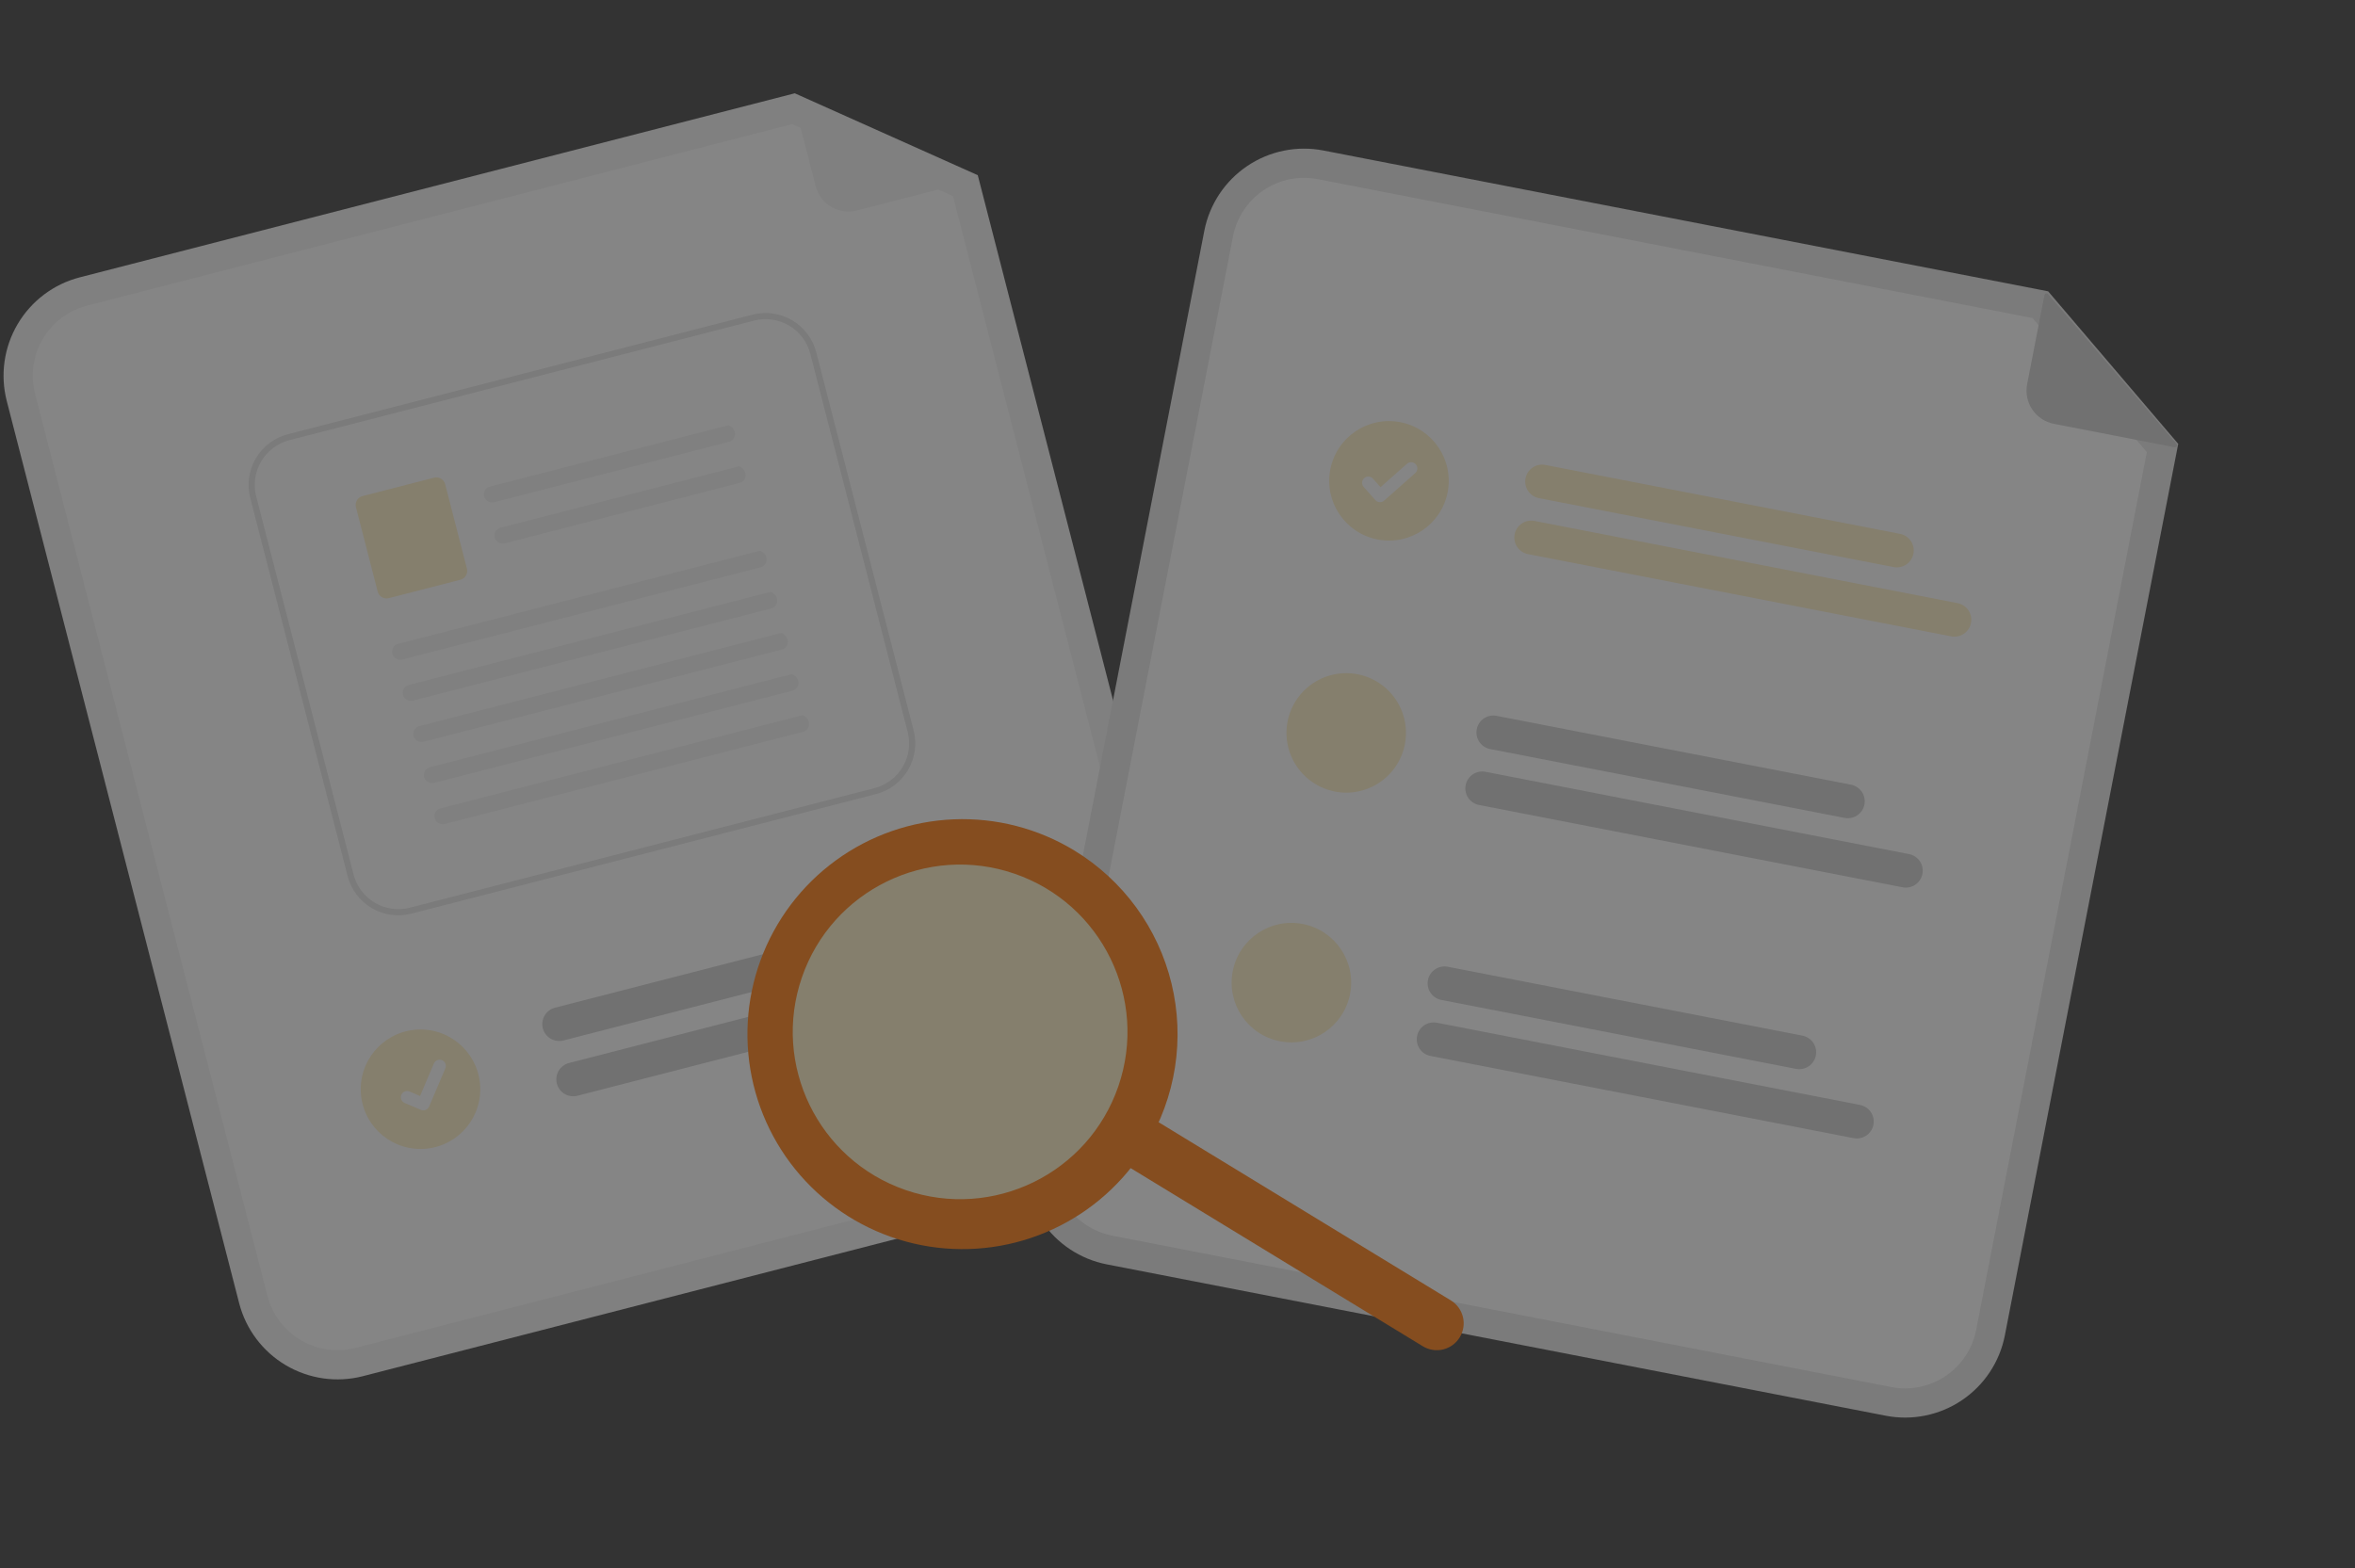 <svg width="572" height="381" viewBox="0 0 572 381" fill="none" xmlns="http://www.w3.org/2000/svg">
<rect x="0" y="0" width="572" height="381" fill="#333333" stroke="none"/>
<g opacity="0.4">
<path d="M274.795 286.288L88.116 334.356C81.784 335.979 75.066 335.024 69.437 331.7C63.808 328.377 59.727 322.957 58.09 316.629L1.636 97.407C0.013 91.075 0.969 84.358 4.292 78.729C7.616 73.101 13.037 69.02 19.365 67.383L193.04 22.664L237.489 42.561L292.524 256.264C294.147 262.596 293.192 269.313 289.868 274.942C286.545 280.57 281.124 284.651 274.795 286.288Z" fill="#F2F2F2"/>
<path d="M21.132 74.256C16.625 75.422 12.765 78.328 10.398 82.336C8.031 86.344 7.351 91.127 8.507 95.636L64.964 314.859C66.13 319.366 69.035 323.226 73.044 325.592C77.053 327.959 81.836 328.639 86.346 327.483L273.025 279.416C277.532 278.251 281.392 275.345 283.759 271.337C286.126 267.328 286.806 262.545 285.65 258.036L231.468 47.643L192.402 30.156L21.132 74.256Z" fill="white"/>
<path d="M237.015 43.694L208.123 51.133C206.014 51.676 203.776 51.359 201.9 50.252C200.025 49.145 198.666 47.338 198.123 45.229L192.628 23.892C192.604 23.799 192.607 23.7 192.636 23.609C192.666 23.517 192.72 23.435 192.794 23.373C192.867 23.311 192.957 23.27 193.052 23.256C193.148 23.243 193.245 23.256 193.333 23.295L237.095 42.728C237.192 42.771 237.274 42.844 237.328 42.935C237.382 43.027 237.407 43.133 237.398 43.24C237.389 43.346 237.347 43.447 237.279 43.528C237.21 43.609 237.118 43.667 237.015 43.694Z" fill="#F2F2F2"/>
<path d="M221.815 230.903L136.823 252.79C135.771 253.054 134.657 252.892 133.724 252.337C132.791 251.783 132.116 250.882 131.845 249.832C131.575 248.781 131.731 247.666 132.28 246.73C132.829 245.794 133.726 245.114 134.775 244.838L219.768 222.951C220.291 222.813 220.836 222.78 221.373 222.854C221.909 222.927 222.425 223.106 222.892 223.38C223.358 223.654 223.766 224.017 224.092 224.449C224.418 224.881 224.655 225.373 224.79 225.897C224.925 226.421 224.955 226.967 224.879 227.503C224.802 228.038 224.62 228.554 224.344 229.019C224.067 229.484 223.702 229.89 223.268 230.213C222.834 230.537 222.34 230.771 221.815 230.903Z" fill="#CCCCCC"/>
<path d="M241.672 240.098L140.278 266.207C139.755 266.345 139.209 266.378 138.673 266.304C138.137 266.23 137.621 266.052 137.154 265.778C136.687 265.504 136.279 265.141 135.953 264.709C135.628 264.276 135.39 263.784 135.255 263.26C135.12 262.736 135.09 262.191 135.167 261.655C135.244 261.119 135.426 260.604 135.702 260.139C135.978 259.674 136.344 259.268 136.778 258.945C137.212 258.621 137.706 258.387 138.23 258.255L239.625 232.146C240.677 231.882 241.791 232.044 242.724 232.598C243.656 233.153 244.332 234.054 244.602 235.104C244.873 236.155 244.717 237.27 244.168 238.206C243.619 239.141 242.722 239.822 241.672 240.098Z" fill="#CCCCCC"/>
<path d="M102.134 279.146C110.149 279.146 116.647 272.649 116.647 264.635C116.647 256.62 110.149 250.123 102.134 250.123C94.119 250.123 87.621 256.62 87.621 264.635C87.621 272.649 94.119 279.146 102.134 279.146Z" fill="#FFEFC2"/>
<path d="M212.778 192.926L99.899 221.981C96.636 222.817 93.176 222.324 90.276 220.612C87.376 218.9 85.275 216.107 84.431 212.847L60.777 120.959C59.942 117.698 60.435 114.238 62.147 111.339C63.86 108.441 66.652 106.339 69.912 105.496L182.79 76.442C186.052 75.606 189.513 76.098 192.413 77.811C195.312 79.523 197.414 82.316 198.257 85.576L221.912 177.463C222.747 180.725 222.255 184.184 220.542 187.083C218.83 189.982 216.037 192.083 212.778 192.926Z" fill="white"/>
<path d="M212.778 192.926L99.899 221.981C96.636 222.817 93.176 222.324 90.276 220.612C87.376 218.9 85.275 216.107 84.431 212.847L60.777 120.959C59.942 117.698 60.435 114.238 62.147 111.339C63.86 108.441 66.652 106.339 69.912 105.496L182.79 76.442C186.052 75.606 189.513 76.098 192.413 77.811C195.312 79.523 197.414 82.316 198.257 85.576L221.912 177.463C222.747 180.725 222.255 184.184 220.542 187.083C218.83 189.982 216.037 192.083 212.778 192.926ZM70.284 106.941C67.408 107.685 64.944 109.54 63.434 112.098C61.923 114.657 61.49 117.709 62.227 120.587L85.882 212.475C86.627 215.351 88.482 217.814 91.04 219.324C93.599 220.834 96.652 221.268 99.53 220.531L212.406 191.479C215.282 190.735 217.746 188.88 219.256 186.321C220.767 183.763 221.201 180.71 220.463 177.833L196.81 85.945C196.065 83.069 194.21 80.606 191.652 79.096C189.093 77.585 186.04 77.151 183.162 77.889L70.284 106.941Z" fill="#E6E6E6"/>
<path d="M177.063 107.336L120.097 121.999C119.599 122.138 119.067 122.083 118.608 121.844C118.149 121.606 117.798 121.203 117.625 120.716C117.544 120.461 117.517 120.193 117.543 119.927C117.57 119.661 117.651 119.404 117.78 119.17C117.91 118.937 118.086 118.732 118.297 118.569C118.508 118.405 118.751 118.287 119.009 118.22L176.999 103.294C179.342 104.481 178.725 106.909 177.064 107.336L177.063 107.336Z" fill="#F2F2F2"/>
<path d="M179.634 117.324L122.667 131.988C122.169 132.127 121.637 132.071 121.178 131.833C120.719 131.595 120.368 131.192 120.195 130.704C120.115 130.45 120.087 130.181 120.114 129.916C120.14 129.65 120.221 129.392 120.351 129.159C120.48 128.925 120.656 128.721 120.867 128.558C121.079 128.394 121.321 128.276 121.58 128.209L179.569 113.283C181.912 114.47 181.296 116.897 179.634 117.325L179.634 117.324Z" fill="#F2F2F2"/>
<path d="M111.817 140.849L94.431 145.323C94.15 145.395 93.857 145.412 93.57 145.371C93.282 145.33 93.005 145.233 92.755 145.086C92.505 144.938 92.287 144.742 92.112 144.51C91.938 144.278 91.811 144.014 91.739 143.733L86.457 123.222C86.385 122.941 86.368 122.648 86.409 122.361C86.45 122.073 86.546 121.797 86.694 121.547C86.842 121.297 87.037 121.078 87.269 120.904C87.501 120.73 87.766 120.603 88.047 120.53L105.433 116.055C106.001 115.91 106.603 115.996 107.108 116.294C107.612 116.592 107.978 117.078 108.125 117.645L113.407 138.161C113.479 138.442 113.496 138.735 113.455 139.022C113.414 139.309 113.317 139.586 113.17 139.836C113.022 140.086 112.826 140.305 112.594 140.479C112.362 140.653 112.098 140.78 111.817 140.853V140.849Z" fill="#FFEFC2"/>
<path d="M184.736 137.829L97.793 160.207C97.295 160.346 96.763 160.291 96.304 160.053C95.845 159.814 95.493 159.411 95.321 158.924C95.24 158.669 95.213 158.401 95.239 158.135C95.266 157.869 95.347 157.612 95.476 157.378C95.606 157.145 95.782 156.94 95.993 156.777C96.204 156.614 96.447 156.495 96.705 156.429L184.672 133.786C187.015 134.973 186.398 137.401 184.736 137.829Z" fill="#F2F2F2"/>
<path d="M187.311 147.822L100.366 170.201C99.868 170.34 99.336 170.285 98.877 170.047C98.418 169.809 98.067 169.405 97.894 168.918C97.813 168.664 97.786 168.395 97.812 168.129C97.839 167.864 97.92 167.606 98.049 167.373C98.179 167.139 98.355 166.935 98.566 166.771C98.777 166.608 99.02 166.49 99.278 166.423L187.245 143.781C189.588 144.968 188.971 147.395 187.31 147.823L187.311 147.822Z" fill="#F2F2F2"/>
<path d="M189.881 157.812L102.937 180.19C102.439 180.329 101.907 180.274 101.448 180.036C100.989 179.798 100.638 179.394 100.465 178.907C100.384 178.652 100.357 178.384 100.384 178.118C100.41 177.853 100.491 177.595 100.621 177.362C100.75 177.128 100.926 176.923 101.137 176.76C101.348 176.597 101.591 176.478 101.849 176.412L189.816 153.769C192.158 154.956 191.542 157.384 189.881 157.812Z" fill="#F2F2F2"/>
<path d="M192.454 167.805L105.51 190.184C105.012 190.323 104.48 190.268 104.021 190.029C103.562 189.791 103.211 189.388 103.038 188.901C102.958 188.646 102.93 188.378 102.957 188.112C102.983 187.846 103.064 187.589 103.194 187.355C103.323 187.122 103.499 186.917 103.71 186.754C103.922 186.59 104.164 186.472 104.423 186.405L192.389 163.763C194.732 164.95 194.116 167.378 192.454 167.805Z" fill="#F2F2F2"/>
<path d="M195.025 177.794L108.081 200.173C107.584 200.312 107.051 200.256 106.593 200.018C106.134 199.78 105.782 199.376 105.61 198.889C105.529 198.635 105.502 198.366 105.528 198.101C105.555 197.835 105.636 197.577 105.765 197.344C105.895 197.11 106.071 196.906 106.282 196.742C106.493 196.579 106.736 196.461 106.994 196.394L194.961 173.752C197.303 174.939 196.687 177.366 195.025 177.794Z" fill="#F2F2F2"/>
<path d="M103.205 269.721C102.889 269.803 102.555 269.78 102.253 269.656L102.234 269.648L98.281 267.972C98.098 267.894 97.932 267.781 97.792 267.639C97.653 267.497 97.543 267.328 97.468 267.144C97.394 266.959 97.357 266.762 97.359 266.563C97.36 266.364 97.401 266.167 97.479 265.984C97.557 265.801 97.67 265.635 97.812 265.495C97.955 265.356 98.123 265.246 98.307 265.171C98.492 265.097 98.689 265.06 98.888 265.061C99.088 265.063 99.284 265.104 99.467 265.182L102.029 266.272L105.386 258.375C105.543 258.006 105.841 257.713 106.213 257.563C106.586 257.413 107.003 257.417 107.373 257.574L107.353 257.625L107.374 257.573C107.743 257.731 108.035 258.029 108.186 258.401C108.336 258.774 108.332 259.191 108.175 259.561L104.226 268.845C104.134 269.059 103.995 269.249 103.818 269.401C103.641 269.552 103.431 269.66 103.206 269.718L103.205 269.721Z" fill="white"/>
<path d="M458.043 343.961L268.816 307.182C262.4 305.928 256.744 302.18 253.089 296.76C249.433 291.34 248.077 284.692 249.318 278.274L292.516 56.058C293.771 49.643 297.519 43.988 302.939 40.332C308.358 36.677 315.007 35.321 321.425 36.561L497.47 70.777L529.063 107.84L486.952 324.461C485.698 330.877 481.95 336.533 476.53 340.188C471.111 343.844 464.462 345.201 458.043 343.961Z" fill="#E6E6E6"/>
<path d="M320.071 43.528C315.5 42.645 310.766 43.611 306.906 46.214C303.047 48.817 300.378 52.844 299.484 57.413L256.286 279.628C255.403 284.199 256.369 288.932 258.972 292.791C261.575 296.65 265.603 299.319 270.171 300.213L459.398 336.991C463.969 337.874 468.703 336.908 472.562 334.305C476.422 331.702 479.091 327.675 479.984 323.107L521.442 109.843L493.678 77.271L320.071 43.528Z" fill="white"/>
<path d="M459.931 137.768L373.779 121.023C372.71 120.815 371.767 120.191 371.158 119.288C370.549 118.385 370.324 117.278 370.532 116.209C370.739 115.14 371.363 114.197 372.266 113.588C373.169 112.98 374.277 112.754 375.346 112.962L461.5 129.707C462.569 129.915 463.512 130.539 464.121 131.442C464.73 132.344 464.955 133.452 464.748 134.521C464.54 135.59 463.916 136.532 463.013 137.141C462.11 137.75 461.002 137.976 459.933 137.768L459.931 137.768Z" fill="#FFEFC2"/>
<path d="M473.913 154.601L371.135 134.625C370.066 134.417 369.123 133.793 368.514 132.891C367.905 131.988 367.68 130.88 367.887 129.811C368.095 128.742 368.719 127.8 369.622 127.191C370.525 126.582 371.633 126.357 372.702 126.564L475.48 146.541C476.549 146.749 477.492 147.372 478.101 148.275C478.71 149.178 478.935 150.286 478.727 151.355C478.52 152.423 477.896 153.366 476.993 153.975C476.09 154.584 474.982 154.809 473.913 154.601Z" fill="#FFEFC2"/>
<path d="M449.65 190.662L363.499 173.918C362.43 173.71 361.323 173.935 360.42 174.544C359.517 175.153 358.893 176.095 358.686 177.164C358.478 178.233 358.703 179.341 359.312 180.243C359.921 181.146 360.863 181.77 361.932 181.978L448.083 198.722C449.145 198.914 450.241 198.68 451.132 198.07C452.023 197.461 452.638 196.525 452.844 195.465C453.05 194.405 452.83 193.307 452.232 192.408C451.634 191.509 450.707 190.882 449.65 190.662Z" fill="#CCCCCC"/>
<path d="M463.632 207.498L360.855 187.521C360.322 187.411 359.773 187.407 359.239 187.51C358.705 187.613 358.197 187.821 357.745 188.122C357.292 188.423 356.903 188.811 356.602 189.264C356.3 189.716 356.091 190.224 355.988 190.758C355.884 191.291 355.887 191.84 355.997 192.373C356.107 192.905 356.322 193.411 356.629 193.859C356.936 194.308 357.329 194.691 357.786 194.987C358.242 195.283 358.753 195.485 359.288 195.581L462.065 215.557C462.597 215.668 463.146 215.672 463.68 215.569C464.214 215.466 464.722 215.258 465.175 214.957C465.627 214.656 466.016 214.268 466.318 213.815C466.619 213.363 466.828 212.855 466.932 212.321C467.035 211.787 467.032 211.238 466.922 210.706C466.812 210.173 466.597 209.668 466.29 209.219C465.983 208.771 465.59 208.387 465.133 208.092C464.677 207.796 464.167 207.594 463.632 207.498Z" fill="#CCCCCC"/>
<path d="M436.232 259.682L350.079 242.937C349.01 242.729 348.068 242.105 347.459 241.203C346.85 240.3 346.624 239.192 346.832 238.123C347.04 237.054 347.664 236.112 348.567 235.503C349.469 234.894 350.577 234.669 351.646 234.876L437.801 251.622C438.87 251.829 439.813 252.453 440.421 253.356C441.03 254.259 441.256 255.366 441.048 256.435C440.84 257.504 440.216 258.447 439.313 259.056C438.411 259.665 437.303 259.89 436.234 259.682L436.232 259.682Z" fill="#CCCCCC"/>
<path d="M450.214 276.515L347.435 256.539C346.366 256.331 345.423 255.707 344.814 254.804C344.206 253.902 343.98 252.794 344.188 251.725C344.396 250.656 345.02 249.713 345.922 249.105C346.825 248.496 347.933 248.27 349.002 248.478L451.781 268.454C452.85 268.662 453.792 269.286 454.401 270.189C455.01 271.092 455.236 272.199 455.028 273.268C454.82 274.337 454.196 275.28 453.293 275.889C452.391 276.498 451.283 276.723 450.214 276.515Z" fill="#CCCCCC"/>
<path d="M334.595 131.066C342.462 132.595 350.08 127.457 351.61 119.59C353.139 111.722 348.001 104.105 340.133 102.576C332.265 101.047 324.647 106.185 323.118 114.052C321.588 121.919 326.727 129.536 334.595 131.066Z" fill="#FFEFC2"/>
<path d="M334.897 121.98C334.576 121.918 334.284 121.754 334.065 121.512L334.051 121.497L331.201 118.285C330.941 117.983 330.81 117.591 330.837 117.193C330.863 116.795 331.046 116.424 331.344 116.16C331.643 115.896 332.033 115.76 332.431 115.781C332.829 115.803 333.203 115.98 333.471 116.275L335.317 118.36L341.74 112.671C341.889 112.539 342.062 112.438 342.25 112.373C342.438 112.308 342.638 112.281 342.836 112.293C343.035 112.305 343.229 112.356 343.408 112.443C343.587 112.531 343.747 112.652 343.879 112.801L343.839 112.838L343.88 112.8C344.146 113.101 344.282 113.495 344.258 113.896C344.233 114.298 344.051 114.672 343.75 114.939L336.193 121.628C336.019 121.782 335.811 121.893 335.586 121.954C335.361 122.015 335.125 122.023 334.897 121.978L334.897 121.98Z" fill="white"/>
<path d="M341.224 180.829C340.861 182.7 340.133 184.481 339.082 186.071C338.03 187.661 336.676 189.028 335.096 190.094C333.516 191.16 331.742 191.905 329.874 192.285C328.007 192.665 326.082 192.674 324.211 192.311C324.088 192.289 323.967 192.261 323.847 192.225C321.06 191.608 318.517 190.184 316.535 188.13C314.554 186.075 313.223 183.482 312.708 180.675C312.193 177.867 312.517 174.971 313.64 172.347C314.764 169.723 316.636 167.489 319.023 165.923C321.41 164.358 324.205 163.532 327.059 163.547C329.914 163.562 332.7 164.419 335.07 166.01C337.439 167.601 339.287 169.856 340.382 172.492C341.477 175.127 341.77 178.028 341.224 180.829Z" fill="#FFEFC2"/>
<path d="M310.895 252.979C318.763 254.508 326.381 249.37 327.91 241.503C329.44 233.636 324.301 226.019 316.433 224.489C308.566 222.96 300.948 228.098 299.418 235.965C297.889 243.833 303.027 251.45 310.895 252.979Z" fill="#FFEFC2"/>
<path d="M528.149 108.659L498.863 102.967C496.725 102.551 494.84 101.303 493.622 99.498C492.404 97.692 491.953 95.477 492.369 93.339L496.573 71.711C496.592 71.617 496.637 71.529 496.703 71.459C496.768 71.388 496.853 71.338 496.946 71.313C497.039 71.288 497.138 71.291 497.23 71.319C497.322 71.348 497.404 71.402 497.467 71.475L528.637 107.819C528.706 107.9 528.748 108 528.758 108.106C528.767 108.212 528.744 108.319 528.69 108.411C528.637 108.503 528.556 108.576 528.459 108.62C528.362 108.664 528.254 108.677 528.149 108.656L528.149 108.659Z" fill="#CCCCCC"/>
<path d="M354.558 324.907C353.656 326.385 352.204 327.445 350.521 327.853C348.838 328.26 347.062 327.983 345.584 327.081L269.4 280.616C267.922 279.714 266.862 278.262 266.454 276.58C266.046 274.897 266.324 273.121 267.226 271.642C268.128 270.164 269.58 269.104 271.263 268.697C272.946 268.289 274.722 268.567 276.2 269.468L352.383 315.933C353.862 316.835 354.921 318.287 355.329 319.97C355.736 321.653 355.46 323.429 354.558 324.907Z" fill="#FF7300"/>
<path d="M278.374 278.445C272.995 287.265 265.12 294.291 255.747 298.636C246.374 302.98 235.923 304.448 225.715 302.853C215.508 301.259 206.003 296.673 198.401 289.677C190.8 282.68 185.445 273.587 183.012 263.547C180.579 253.507 181.178 242.972 184.733 233.272C188.289 223.573 194.641 215.145 202.986 209.056C211.331 202.966 221.295 199.487 231.618 199.06C241.94 198.633 252.157 201.275 260.978 206.654C266.834 210.226 271.93 214.916 275.974 220.457C280.018 225.998 282.93 232.281 284.546 238.947C286.161 245.614 286.448 252.533 285.389 259.31C284.33 266.087 281.946 272.589 278.374 278.445ZM200.333 230.844C196.299 237.458 194.316 245.121 194.637 252.862C194.957 260.604 197.566 268.076 202.134 274.335C206.702 280.593 213.023 285.357 220.298 288.023C227.573 290.69 235.476 291.139 243.006 289.314C250.537 287.49 257.357 283.473 262.605 277.773C267.853 272.072 271.292 264.944 272.488 257.289C273.684 249.634 272.583 241.796 269.324 234.766C266.066 227.737 260.795 221.832 254.18 217.797C245.309 212.387 234.653 210.723 224.555 213.169C214.456 215.616 205.744 221.974 200.333 230.844Z" fill="#FF7300"/>
<path d="M219.967 289.127C241.191 296.435 264.321 285.154 271.629 263.931C278.937 242.709 267.656 219.58 246.432 212.273C225.207 204.965 202.077 216.246 194.769 237.468C187.461 258.691 198.742 281.819 219.967 289.127Z" fill="#FFEFC2"/>
</g>
</svg>
